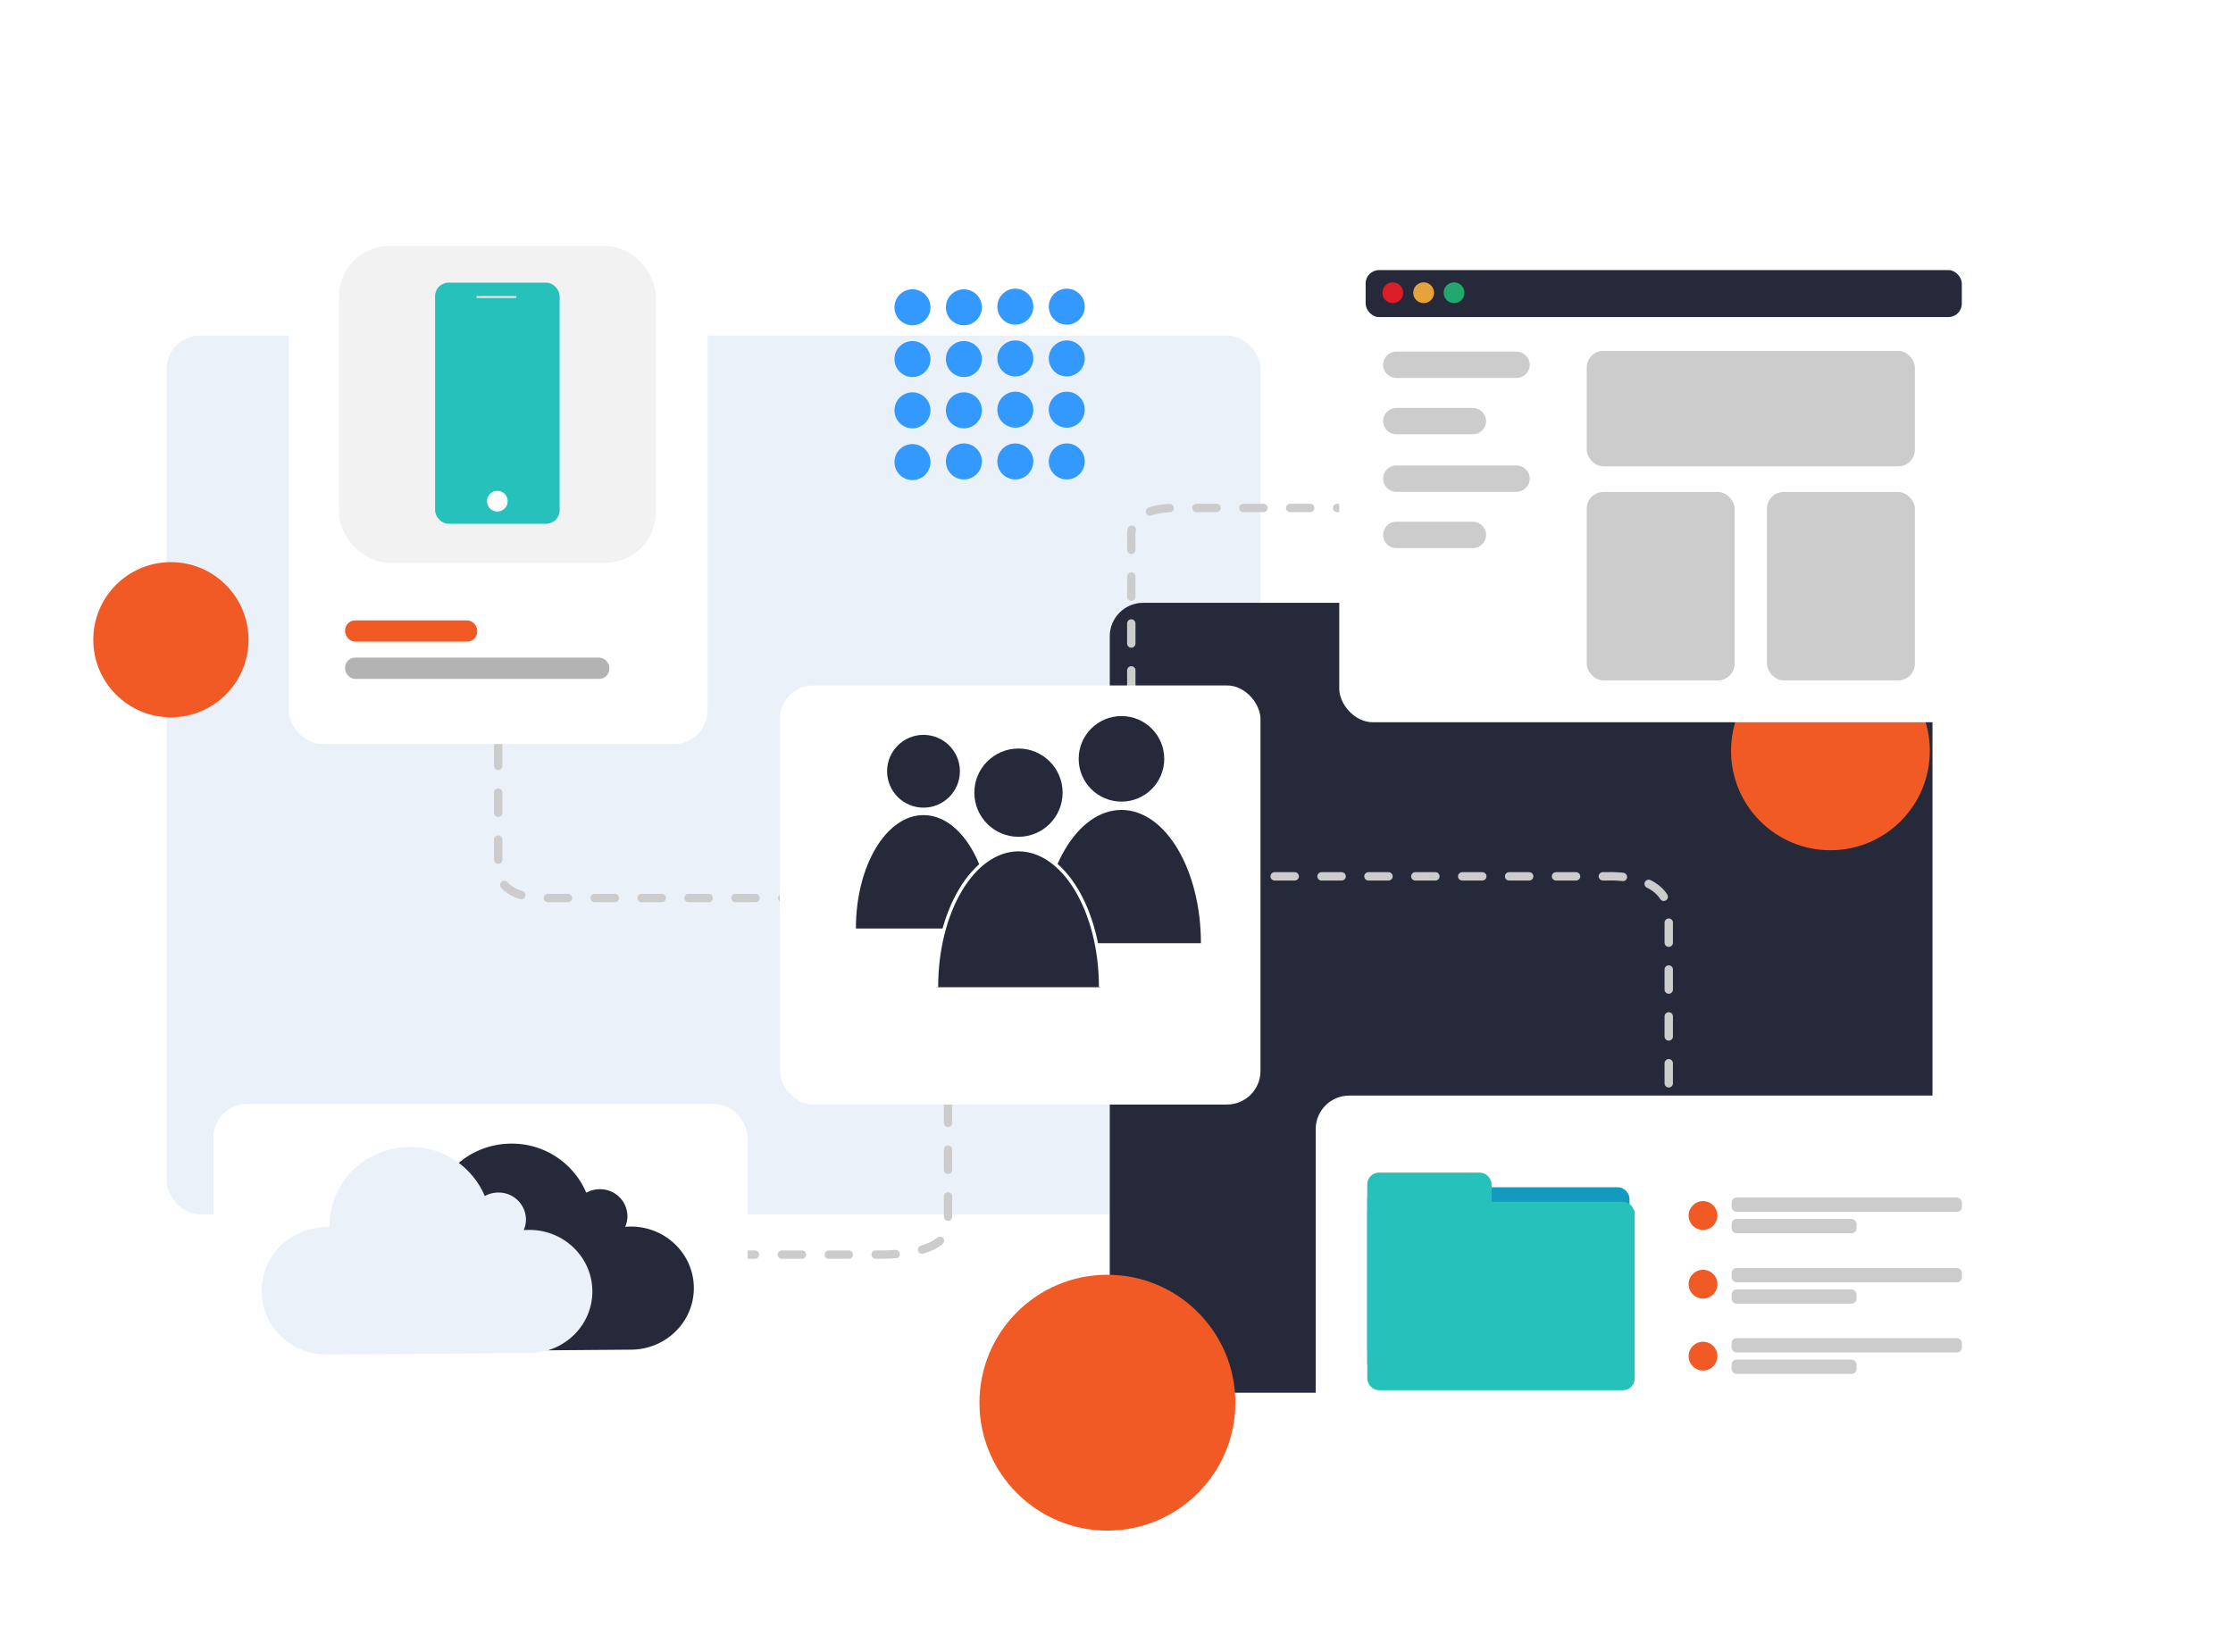 <svg xmlns="http://www.w3.org/2000/svg" xmlns:xlink="http://www.w3.org/1999/xlink" width="1333.45" height="986.9" viewBox="0 0 1333.45 986.9">
  <defs>
    <filter id="Rectangle_248" x="21.5" y="122.4" width="809.2" height="680.93" filterUnits="userSpaceOnUse">
      <feOffset dy="3" input="SourceAlpha"/>
      <feGaussianBlur stdDeviation="26" result="blur"/>
      <feFlood flood-opacity="0.078"/>
      <feComposite operator="in" in2="blur"/>
      <feComposite in="SourceGraphic"/>
    </filter>
    <filter id="Ellipse_126" x="22.7" y="302.76" width="158.7" height="158.7" filterUnits="userSpaceOnUse">
      <feOffset dy="13" input="SourceAlpha"/>
      <feGaussianBlur stdDeviation="11" result="blur-2"/>
      <feFlood flood-opacity="0.078"/>
      <feComposite operator="in" in2="blur-2"/>
      <feComposite in="SourceGraphic"/>
    </filter>
    <filter id="Ellipse_127" x="498.12" y="136.81" width="93.5" height="93.5" filterUnits="userSpaceOnUse">
      <feOffset input="SourceAlpha"/>
      <feGaussianBlur stdDeviation="12" result="blur-3"/>
      <feFlood flood-opacity="0.078"/>
      <feComposite operator="in" in2="blur-3"/>
      <feComposite in="SourceGraphic"/>
    </filter>
    <filter id="Ellipse_128" x="528.84" y="136.81" width="93.5" height="93.5" filterUnits="userSpaceOnUse">
      <feOffset input="SourceAlpha"/>
      <feGaussianBlur stdDeviation="12" result="blur-4"/>
      <feFlood flood-opacity="0.078"/>
      <feComposite operator="in" in2="blur-4"/>
      <feComposite in="SourceGraphic"/>
    </filter>
    <filter id="Ellipse_129" x="559.56" y="136.42" width="93.5" height="93.5" filterUnits="userSpaceOnUse">
      <feOffset input="SourceAlpha"/>
      <feGaussianBlur stdDeviation="12" result="blur-5"/>
      <feFlood flood-opacity="0.078"/>
      <feComposite operator="in" in2="blur-5"/>
      <feComposite in="SourceGraphic"/>
    </filter>
    <filter id="Ellipse_130" x="590.28" y="136.42" width="93.5" height="93.5" filterUnits="userSpaceOnUse">
      <feOffset input="SourceAlpha"/>
      <feGaussianBlur stdDeviation="12" result="blur-6"/>
      <feFlood flood-opacity="0.078"/>
      <feComposite operator="in" in2="blur-6"/>
      <feComposite in="SourceGraphic"/>
    </filter>
    <filter id="Ellipse_131" x="498.12" y="167.72" width="93.5" height="93.5" filterUnits="userSpaceOnUse">
      <feOffset input="SourceAlpha"/>
      <feGaussianBlur stdDeviation="12" result="blur-7"/>
      <feFlood flood-opacity="0.078"/>
      <feComposite operator="in" in2="blur-7"/>
      <feComposite in="SourceGraphic"/>
    </filter>
    <filter id="Ellipse_132" x="528.84" y="167.72" width="93.5" height="93.5" filterUnits="userSpaceOnUse">
      <feOffset input="SourceAlpha"/>
      <feGaussianBlur stdDeviation="12" result="blur-8"/>
      <feFlood flood-opacity="0.078"/>
      <feComposite operator="in" in2="blur-8"/>
      <feComposite in="SourceGraphic"/>
    </filter>
    <filter id="Ellipse_133" x="559.56" y="167.34" width="93.5" height="93.5" filterUnits="userSpaceOnUse">
      <feOffset input="SourceAlpha"/>
      <feGaussianBlur stdDeviation="12" result="blur-9"/>
      <feFlood flood-opacity="0.078"/>
      <feComposite operator="in" in2="blur-9"/>
      <feComposite in="SourceGraphic"/>
    </filter>
    <filter id="Ellipse_134" x="590.28" y="167.34" width="93.5" height="93.5" filterUnits="userSpaceOnUse">
      <feOffset input="SourceAlpha"/>
      <feGaussianBlur stdDeviation="12" result="blur-10"/>
      <feFlood flood-opacity="0.078"/>
      <feComposite operator="in" in2="blur-10"/>
      <feComposite in="SourceGraphic"/>
    </filter>
    <filter id="Ellipse_135" x="498.12" y="198.34" width="93.5" height="93.5" filterUnits="userSpaceOnUse">
      <feOffset input="SourceAlpha"/>
      <feGaussianBlur stdDeviation="12" result="blur-11"/>
      <feFlood flood-opacity="0.078"/>
      <feComposite operator="in" in2="blur-11"/>
      <feComposite in="SourceGraphic"/>
    </filter>
    <filter id="Ellipse_136" x="528.84" y="198.34" width="93.5" height="93.5" filterUnits="userSpaceOnUse">
      <feOffset input="SourceAlpha"/>
      <feGaussianBlur stdDeviation="12" result="blur-12"/>
      <feFlood flood-opacity="0.078"/>
      <feComposite operator="in" in2="blur-12"/>
      <feComposite in="SourceGraphic"/>
    </filter>
    <filter id="Ellipse_137" x="559.56" y="197.96" width="93.5" height="93.5" filterUnits="userSpaceOnUse">
      <feOffset input="SourceAlpha"/>
      <feGaussianBlur stdDeviation="12" result="blur-13"/>
      <feFlood flood-opacity="0.078"/>
      <feComposite operator="in" in2="blur-13"/>
      <feComposite in="SourceGraphic"/>
    </filter>
    <filter id="Ellipse_138" x="590.28" y="197.96" width="93.5" height="93.5" filterUnits="userSpaceOnUse">
      <feOffset input="SourceAlpha"/>
      <feGaussianBlur stdDeviation="12" result="blur-14"/>
      <feFlood flood-opacity="0.078"/>
      <feComposite operator="in" in2="blur-14"/>
      <feComposite in="SourceGraphic"/>
    </filter>
    <filter id="Ellipse_139" x="498.12" y="229.26" width="93.5" height="93.5" filterUnits="userSpaceOnUse">
      <feOffset input="SourceAlpha"/>
      <feGaussianBlur stdDeviation="12" result="blur-15"/>
      <feFlood flood-opacity="0.078"/>
      <feComposite operator="in" in2="blur-15"/>
      <feComposite in="SourceGraphic"/>
    </filter>
    <filter id="Ellipse_140" x="528.84" y="228.87" width="93.5" height="93.5" filterUnits="userSpaceOnUse">
      <feOffset input="SourceAlpha"/>
      <feGaussianBlur stdDeviation="12" result="blur-16"/>
      <feFlood flood-opacity="0.078"/>
      <feComposite operator="in" in2="blur-16"/>
      <feComposite in="SourceGraphic"/>
    </filter>
    <filter id="Ellipse_141" x="559.56" y="228.87" width="93.5" height="93.5" filterUnits="userSpaceOnUse">
      <feOffset input="SourceAlpha"/>
      <feGaussianBlur stdDeviation="12" result="blur-17"/>
      <feFlood flood-opacity="0.078"/>
      <feComposite operator="in" in2="blur-17"/>
      <feComposite in="SourceGraphic"/>
    </filter>
    <filter id="Ellipse_142" x="590.28" y="228.87" width="93.5" height="93.5" filterUnits="userSpaceOnUse">
      <feOffset input="SourceAlpha"/>
      <feGaussianBlur stdDeviation="12" result="blur-18"/>
      <feFlood flood-opacity="0.078"/>
      <feComposite operator="in" in2="blur-18"/>
      <feComposite in="SourceGraphic"/>
    </filter>
    <filter id="Rectangle_252" x="557.7" y="255.06" width="701.3" height="681.84" filterUnits="userSpaceOnUse">
      <feOffset dx="35" dy="3" input="SourceAlpha"/>
      <feGaussianBlur stdDeviation="35" result="blur-19"/>
      <feFlood flood-opacity="0.078"/>
      <feComposite operator="in" in2="blur-19"/>
      <feComposite in="SourceGraphic"/>
    </filter>
    <filter id="Ellipse_143" x="1000.7" y="356.16" width="184.7" height="184.7" filterUnits="userSpaceOnUse">
      <feOffset dx="7" dy="13" input="SourceAlpha"/>
      <feGaussianBlur stdDeviation="11" result="blur-20"/>
      <feFlood flood-opacity="0.078"/>
      <feComposite operator="in" in2="blur-20"/>
      <feComposite in="SourceGraphic"/>
    </filter>
    <filter id="Rectangle_255" x="0" y="531.9" width="574" height="455" filterUnits="userSpaceOnUse">
      <feOffset dy="14" input="SourceAlpha"/>
      <feGaussianBlur stdDeviation="42.5" result="blur-21"/>
      <feFlood flood-opacity="0.059"/>
      <feComposite operator="in" in2="blur-21"/>
      <feComposite in="SourceGraphic"/>
    </filter>
    <filter id="Ellipse_144" x="526.38" y="702.92" width="269.82" height="269.82" filterUnits="userSpaceOnUse">
      <feOffset dy="13" input="SourceAlpha"/>
      <feGaussianBlur stdDeviation="19.5" result="blur-22"/>
      <feFlood flood-opacity="0.078"/>
      <feComposite operator="in" in2="blur-22"/>
      <feComposite in="SourceGraphic"/>
    </filter>
    <filter id="Rectangle_258" x="133.44" y="74.55" width="328.06" height="408.85" filterUnits="userSpaceOnUse">
      <feOffset input="SourceAlpha"/>
      <feGaussianBlur stdDeviation="13" result="blur-23"/>
      <feFlood flood-opacity="0.078"/>
      <feComposite operator="in" in2="blur-23"/>
      <feComposite in="SourceGraphic"/>
    </filter>
    <filter id="Rectangle_260" x="395.2" y="338.91" width="428" height="391.33" filterUnits="userSpaceOnUse">
      <feOffset dy="22" input="SourceAlpha"/>
      <feGaussianBlur stdDeviation="23.5" result="blur-24"/>
      <feFlood flood-opacity="0.122"/>
      <feComposite operator="in" in2="blur-24"/>
      <feComposite in="SourceGraphic"/>
    </filter>
    <filter id="Rectangle_266" x="651.25" y="0" width="682.2" height="579.9" filterUnits="userSpaceOnUse">
      <feOffset input="SourceAlpha"/>
      <feGaussianBlur stdDeviation="49.5" result="blur-25"/>
      <feFlood flood-opacity="0.078"/>
      <feComposite operator="in" in2="blur-25"/>
      <feComposite in="SourceGraphic"/>
    </filter>
    <filter id="Rectangle_272" x="718.19" y="586.9" width="570.81" height="363" filterUnits="userSpaceOnUse">
      <feOffset dy="5" input="SourceAlpha"/>
      <feGaussianBlur stdDeviation="22.5" result="blur-26"/>
      <feFlood flood-opacity="0.059"/>
      <feComposite operator="in" in2="blur-26"/>
      <feComposite in="SourceGraphic"/>
    </filter>
  </defs>
  <g id="Streamlined" transform="translate(5.5 43.4)">
    <g id="Layer_1" data-name="Layer 1">
      <g transform="matrix(1, 0, 0, 1, -5.5, -43.4)" filter="url(#Rectangle_248)">
        <rect id="Rectangle_248-2" data-name="Rectangle 248" width="653.2" height="524.93" rx="20" transform="translate(99.5 197.4)" fill="#eaf1f8"/>
      </g>
      <g transform="matrix(1, 0, 0, 1, -5.5, -43.4)" filter="url(#Ellipse_126)">
        <circle id="Ellipse_126-2" data-name="Ellipse 126" cx="46.35" cy="46.35" r="46.35" transform="translate(55.7 322.76)" fill="#f15a24"/>
      </g>
      <path id="Path_86" data-name="Path 86" d="M901.61,661.3V761.44s4,18.56-41.29,18.56H672.53" transform="translate(-341 -74)" fill="none" stroke="#ccc" stroke-linecap="round" stroke-miterlimit="10" stroke-width="5" stroke-dasharray="12 16"/>
      <path id="Path_87" data-name="Path 87" d="M814.66,567H661.41S633,568.72,633,548.76V466" transform="translate(-341 -74)" fill="none" stroke="#ccc" stroke-linecap="round" stroke-miterlimit="10" stroke-width="5" stroke-dasharray="12 16"/>
      <g id="Group_8" data-name="Group 8">
        <g transform="matrix(1, 0, 0, 1, -5.5, -43.4)" filter="url(#Ellipse_127)">
          <circle id="Ellipse_127-2" data-name="Ellipse 127" cx="10.75" cy="10.75" r="10.75" transform="translate(534.12 172.81)" fill="#3399fe"/>
        </g>
        <g transform="matrix(1, 0, 0, 1, -5.5, -43.4)" filter="url(#Ellipse_128)">
          <circle id="Ellipse_128-2" data-name="Ellipse 128" cx="10.75" cy="10.75" r="10.75" transform="translate(564.84 172.81)" fill="#3399fe"/>
        </g>
        <g transform="matrix(1, 0, 0, 1, -5.5, -43.4)" filter="url(#Ellipse_129)">
          <circle id="Ellipse_129-2" data-name="Ellipse 129" cx="10.75" cy="10.75" r="10.75" transform="translate(595.56 172.42)" fill="#3399fe"/>
        </g>
        <g transform="matrix(1, 0, 0, 1, -5.5, -43.4)" filter="url(#Ellipse_130)">
          <circle id="Ellipse_130-2" data-name="Ellipse 130" cx="10.75" cy="10.75" r="10.75" transform="translate(626.28 172.42)" fill="#3399fe"/>
        </g>
        <g transform="matrix(1, 0, 0, 1, -5.5, -43.4)" filter="url(#Ellipse_131)">
          <circle id="Ellipse_131-2" data-name="Ellipse 131" cx="10.75" cy="10.75" r="10.75" transform="translate(534.12 203.72)" fill="#3399fe"/>
        </g>
        <g transform="matrix(1, 0, 0, 1, -5.5, -43.4)" filter="url(#Ellipse_132)">
          <circle id="Ellipse_132-2" data-name="Ellipse 132" cx="10.75" cy="10.75" r="10.75" transform="translate(564.84 203.72)" fill="#3399fe"/>
        </g>
        <g transform="matrix(1, 0, 0, 1, -5.5, -43.4)" filter="url(#Ellipse_133)">
          <circle id="Ellipse_133-2" data-name="Ellipse 133" cx="10.75" cy="10.75" r="10.75" transform="translate(595.56 203.34)" fill="#3399fe"/>
        </g>
        <g transform="matrix(1, 0, 0, 1, -5.5, -43.4)" filter="url(#Ellipse_134)">
          <circle id="Ellipse_134-2" data-name="Ellipse 134" cx="10.75" cy="10.75" r="10.75" transform="translate(626.28 203.34)" fill="#3399fe"/>
        </g>
        <g transform="matrix(1, 0, 0, 1, -5.5, -43.4)" filter="url(#Ellipse_135)">
          <circle id="Ellipse_135-2" data-name="Ellipse 135" cx="10.75" cy="10.75" r="10.75" transform="translate(534.12 234.34)" fill="#3399fe"/>
        </g>
        <g transform="matrix(1, 0, 0, 1, -5.5, -43.4)" filter="url(#Ellipse_136)">
          <circle id="Ellipse_136-2" data-name="Ellipse 136" cx="10.75" cy="10.75" r="10.75" transform="translate(564.84 234.34)" fill="#3399fe"/>
        </g>
        <g transform="matrix(1, 0, 0, 1, -5.5, -43.4)" filter="url(#Ellipse_137)">
          <circle id="Ellipse_137-2" data-name="Ellipse 137" cx="10.75" cy="10.75" r="10.75" transform="translate(595.56 233.96)" fill="#3399fe"/>
        </g>
        <g transform="matrix(1, 0, 0, 1, -5.5, -43.4)" filter="url(#Ellipse_138)">
          <circle id="Ellipse_138-2" data-name="Ellipse 138" cx="10.75" cy="10.75" r="10.75" transform="translate(626.28 233.96)" fill="#3399fe"/>
        </g>
        <g transform="matrix(1, 0, 0, 1, -5.5, -43.4)" filter="url(#Ellipse_139)">
          <circle id="Ellipse_139-2" data-name="Ellipse 139" cx="10.75" cy="10.75" r="10.75" transform="translate(534.12 265.26)" fill="#3399fe"/>
        </g>
        <g transform="matrix(1, 0, 0, 1, -5.5, -43.4)" filter="url(#Ellipse_140)">
          <circle id="Ellipse_140-2" data-name="Ellipse 140" cx="10.75" cy="10.75" r="10.75" transform="translate(564.84 264.87)" fill="#3399fe"/>
        </g>
        <g transform="matrix(1, 0, 0, 1, -5.5, -43.4)" filter="url(#Ellipse_141)">
          <circle id="Ellipse_141-2" data-name="Ellipse 141" cx="10.75" cy="10.75" r="10.75" transform="translate(595.56 264.87)" fill="#3399fe"/>
        </g>
        <g transform="matrix(1, 0, 0, 1, -5.5, -43.4)" filter="url(#Ellipse_142)">
          <circle id="Ellipse_142-2" data-name="Ellipse 142" cx="10.75" cy="10.75" r="10.75" transform="translate(626.28 264.87)" fill="#3399fe"/>
        </g>
      </g>
      <g transform="matrix(1, 0, 0, 1, -5.5, -43.4)" filter="url(#Rectangle_252)">
        <rect id="Rectangle_252-2" data-name="Rectangle 252" width="491.3" height="471.84" rx="20" transform="translate(627.7 357.06)" fill="#252939"/>
      </g>
      <g transform="matrix(1, 0, 0, 1, -5.5, -43.4)" filter="url(#Ellipse_143)">
        <circle id="Ellipse_143-2" data-name="Ellipse 143" cx="59.35" cy="59.35" r="59.35" transform="translate(1026.7 376.16)" fill="#f15a24"/>
      </g>
      <path id="Path_88" data-name="Path 88" d="M1096.66,554.05H1295.2s36.8-2.23,36.8,23.07V682" transform="translate(-341 -74)" fill="none" stroke="#ccc" stroke-linecap="round" stroke-miterlimit="10" stroke-width="5" stroke-dasharray="12 16"/>
      <path id="Path_89" data-name="Path 89" d="M1011.06,443V351.05S1008.55,334,1037,334h118" transform="translate(-341 -74)" fill="none" stroke="#ccc" stroke-linecap="round" stroke-miterlimit="10" stroke-width="5" stroke-dasharray="12 16"/>
      <g transform="matrix(1, 0, 0, 1, -5.5, -43.4)" filter="url(#Rectangle_255)">
        <rect id="Rectangle_255-2" data-name="Rectangle 255" width="319" height="200" rx="20" transform="translate(127.5 645.4)" fill="#fff"/>
      </g>
      <g transform="matrix(1, 0, 0, 1, -5.5, -43.4)" filter="url(#Ellipse_144)">
        <circle id="Ellipse_144-2" data-name="Ellipse 144" cx="76.41" cy="76.41" r="76.41" transform="translate(584.88 748.42)" fill="#f15a24"/>
      </g>
      <g transform="matrix(1, 0, 0, 1, -5.5, -43.4)" filter="url(#Rectangle_258)">
        <rect id="Rectangle_258-2" data-name="Rectangle 258" width="250.06" height="330.85" rx="20" transform="translate(172.44 113.55)" fill="#fff"/>
      </g>
      <g transform="matrix(1, 0, 0, 1, -5.5, -43.4)" filter="url(#Rectangle_260)">
        <rect id="Rectangle_260-2" data-name="Rectangle 260" width="287" height="250.33" rx="20" transform="translate(465.7 387.41)" fill="#fff"/>
      </g>
      <path id="Path_90" data-name="Path 90" d="M957.73,594c0-44,21.25-79.62,47.46-79.62S1052.64,550,1052.64,594" transform="translate(-341 -74)" fill="#252939"/>
      <circle id="Ellipse_145" data-name="Ellipse 145" cx="25.55" cy="25.55" r="25.55" transform="translate(638.64 384.31)" fill="#252939"/>
      <path id="Path_91" data-name="Path 91" d="M846.6,585.21c0-37.41,18.07-67.74,40.37-67.74s40.37,30.33,40.37,67.74" transform="translate(-341 -74)" fill="#252939"/>
      <circle id="Ellipse_146" data-name="Ellipse 146" cx="21.74" cy="21.74" r="21.74" transform="translate(524.23 395.54)" fill="#252939"/>
      <path id="Path_92" data-name="Path 92" d="M894.73,620.27c0-45.37,21.92-82.15,49-82.15s49,36.78,49,82.15" transform="translate(-341 -74)" fill="#252939" stroke="#fff" stroke-miterlimit="10" stroke-width="2"/>
      <circle id="Ellipse_147" data-name="Ellipse 147" cx="26.36" cy="26.36" r="26.36" transform="translate(576.33 403.7)" fill="#252939"/>
      <rect id="Rectangle_261" data-name="Rectangle 261" width="189.19" height="189.16" rx="30" transform="translate(196.92 103.58)" fill="#f2f2f2"/>
      <rect id="Rectangle_262" data-name="Rectangle 262" width="74.37" height="144.01" rx="8" transform="translate(254.32 125.43)" fill="#27c1bc"/>
      <circle id="Ellipse_148" data-name="Ellipse 148" cx="6.18" cy="6.18" r="6.18" transform="translate(285.3 249.77)" fill="#fff"/>
      <line id="Line_72" data-name="Line 72" x2="22.89" transform="translate(279.5 133.99)" fill="none" stroke="#fff" stroke-linecap="round" stroke-miterlimit="10" stroke-width="1"/>
      <path id="Path_93" data-name="Path 93" d="M712.22,836.76c20.77,0,37.61-16.46,37.61-36.77S733,763.23,712.22,763.23c-1.14,0-2.27.06-3.38.15a15.73,15.73,0,0,0,1.34-6.37,16.28,16.28,0,0,0-16.46-16.09,16.62,16.62,0,0,0-8.13,2.11A48.17,48.17,0,0,0,641,713.69c-26.58,0-48.13,21.07-48.13,47.06v.78h-1.55c-21.52,0-39,17.06-39,38.1s17.45,38.25,39,38.09Zm-37.09-42.85" transform="translate(-341 -74)" fill="#252939"/>
      <path id="Path_94" data-name="Path 94" d="M651.62,838.76c20.77,0,37.61-16.46,37.61-36.77s-16.84-36.76-37.61-36.76c-1.14,0-2.27.06-3.38.15a15.73,15.73,0,0,0,1.34-6.37,16.28,16.28,0,0,0-16.46-16.09A16.62,16.62,0,0,0,625,745a48.17,48.17,0,0,0-44.6-29.34c-26.58,0-48.13,21.07-48.13,47.06v.78h-1.55c-21.52,0-39,17.06-39,38.1s17.45,38.25,39,38.09Zm-37.09-42.85" transform="translate(-341 -74)" fill="#ebf1f8"/>
      <rect id="Rectangle_263" data-name="Rectangle 263" width="157.78" height="12.71" rx="6" transform="translate(200.59 349.39)" fill="#b3b3b3"/>
      <rect id="Rectangle_264" data-name="Rectangle 264" width="78.89" height="12.71" rx="6" transform="translate(200.59 327.15)" fill="#f15a24"/>
      <g transform="matrix(1, 0, 0, 1, -5.5, -43.4)" filter="url(#Rectangle_266)">
        <rect id="Rectangle_266-2" data-name="Rectangle 266" width="385.2" height="282.9" rx="20" transform="translate(799.75 148.5)" fill="#fff"/>
      </g>
      <rect id="Rectangle_267" data-name="Rectangle 267" width="196" height="68.98" rx="10" transform="translate(942 166.17)" fill="#ccc"/>
      <rect id="Rectangle_268" data-name="Rectangle 268" width="356" height="28.08" rx="8" transform="translate(810 117.92)" fill="#252939"/>
      <rect id="Rectangle_269" data-name="Rectangle 269" width="88.35" height="112.54" rx="10" transform="translate(942 250.46)" fill="#ccc"/>
      <rect id="Rectangle_270" data-name="Rectangle 270" width="88.35" height="112.54" rx="10" transform="translate(1049.65 250.46)" fill="#ccc"/>
      <g transform="matrix(1, 0, 0, 1, -5.5, -43.4)" filter="url(#Rectangle_272)">
        <rect id="Rectangle_272-2" data-name="Rectangle 272" width="435.81" height="228" rx="20" transform="translate(785.69 649.4)" fill="#fff"/>
      </g>
      <rect id="Rectangle_273" data-name="Rectangle 273" width="150.6" height="106.53" rx="4" transform="translate(813.98 668.75)" fill="#139bbf"/>
      <rect id="Rectangle_274" data-name="Rectangle 274" width="150.6" height="106.53" rx="4" transform="translate(813.98 668.75)" fill="none" stroke="#139bbf" stroke-linecap="round" stroke-linejoin="round" stroke-width="6"/>
      <rect id="Rectangle_275" data-name="Rectangle 275" width="153.69" height="106.53" rx="4" transform="translate(813.98 677.47)" fill="#27c1bc"/>
      <rect id="Rectangle_276" data-name="Rectangle 276" width="153.69" height="106.53" rx="4" transform="translate(813.98 677.47)" fill="none" stroke="#27c1bc" stroke-linecap="round" stroke-linejoin="round" stroke-width="6"/>
      <rect id="Rectangle_277" data-name="Rectangle 277" width="68.24" height="106.53" rx="4" transform="translate(813.96 660)" fill="#27c1bc"/>
      <rect id="Rectangle_278" data-name="Rectangle 278" width="68.24" height="106.53" rx="4" transform="translate(813.96 660)" fill="none" stroke="#27c1bc" stroke-linecap="round" stroke-linejoin="round" stroke-width="6"/>
      <circle id="Ellipse_149" data-name="Ellipse 149" cx="8.61" cy="8.61" r="8.61" transform="translate(1002.86 715.05)" fill="#f15a24"/>
      <rect id="Rectangle_279" data-name="Rectangle 279" width="137.56" height="8.53" rx="3" transform="translate(1028.53 713.99)" fill="#ccc"/>
      <rect id="Rectangle_280" data-name="Rectangle 280" width="74.64" height="8.53" rx="3" transform="translate(1028.53 726.78)" fill="#ccc"/>
      <circle id="Ellipse_150" data-name="Ellipse 150" cx="8.61" cy="8.61" r="8.61" transform="translate(1002.86 758.03)" fill="#f15a24"/>
      <rect id="Rectangle_281" data-name="Rectangle 281" width="137.56" height="8.53" rx="3" transform="translate(1028.53 755.9)" fill="#ccc"/>
      <rect id="Rectangle_282" data-name="Rectangle 282" width="74.64" height="8.53" rx="3" transform="translate(1028.53 768.7)" fill="#ccc"/>
      <circle id="Ellipse_151" data-name="Ellipse 151" cx="8.61" cy="8.61" r="8.61" transform="translate(1002.86 674.03)" fill="#f15a24"/>
      <rect id="Rectangle_283" data-name="Rectangle 283" width="137.56" height="8.53" rx="3" transform="translate(1028.53 671.9)" fill="#ccc"/>
      <rect id="Rectangle_284" data-name="Rectangle 284" width="74.64" height="8.53" rx="3" transform="translate(1028.53 684.7)" fill="#ccc"/>
      <circle id="Ellipse_152" data-name="Ellipse 152" cx="6.21" cy="6.21" r="6.21" transform="translate(820.02 125.24)" fill="#ed1c24" opacity="0.9"/>
      <circle id="Ellipse_153" data-name="Ellipse 153" cx="6.21" cy="6.21" r="6.21" transform="translate(838.42 125.24)" fill="#fbb03b" opacity="0.9"/>
      <circle id="Ellipse_154" data-name="Ellipse 154" cx="6.21" cy="6.21" r="6.21" transform="translate(856.58 125.24)" fill="#22b573" opacity="0.9"/>
      <path id="Path_95" data-name="Path 95" d="M1249,248.5a8,8,0,0,1-8,7.87h-71.37a7.88,7.88,0,1,1,0-15.75H1241a8,8,0,0,1,8,7.881Z" transform="translate(-341 -74)" fill="#ccc"/>
      <path id="Path_96" data-name="Path 96" d="M1222.94,282.12a8,8,0,0,1-8,7.88h-45.31a7.88,7.88,0,1,1,0-15.75h45.31a8,8,0,0,1,8,7.871Z" transform="translate(-341 -74)" fill="#ccc"/>
      <path id="Path_97" data-name="Path 97" d="M1249,316.5a8,8,0,0,1-8,7.87h-71.37a7.88,7.88,0,1,1,0-15.75H1241a8,8,0,0,1,8,7.881Z" transform="translate(-341 -74)" fill="#ccc"/>
      <path id="Path_98" data-name="Path 98" d="M1222.94,350.12a8,8,0,0,1-8,7.88h-45.31a7.88,7.88,0,1,1,0-15.75h45.31a8,8,0,0,1,8,7.871Z" transform="translate(-341 -74)" fill="#ccc"/>
    </g>
  </g>
</svg>
